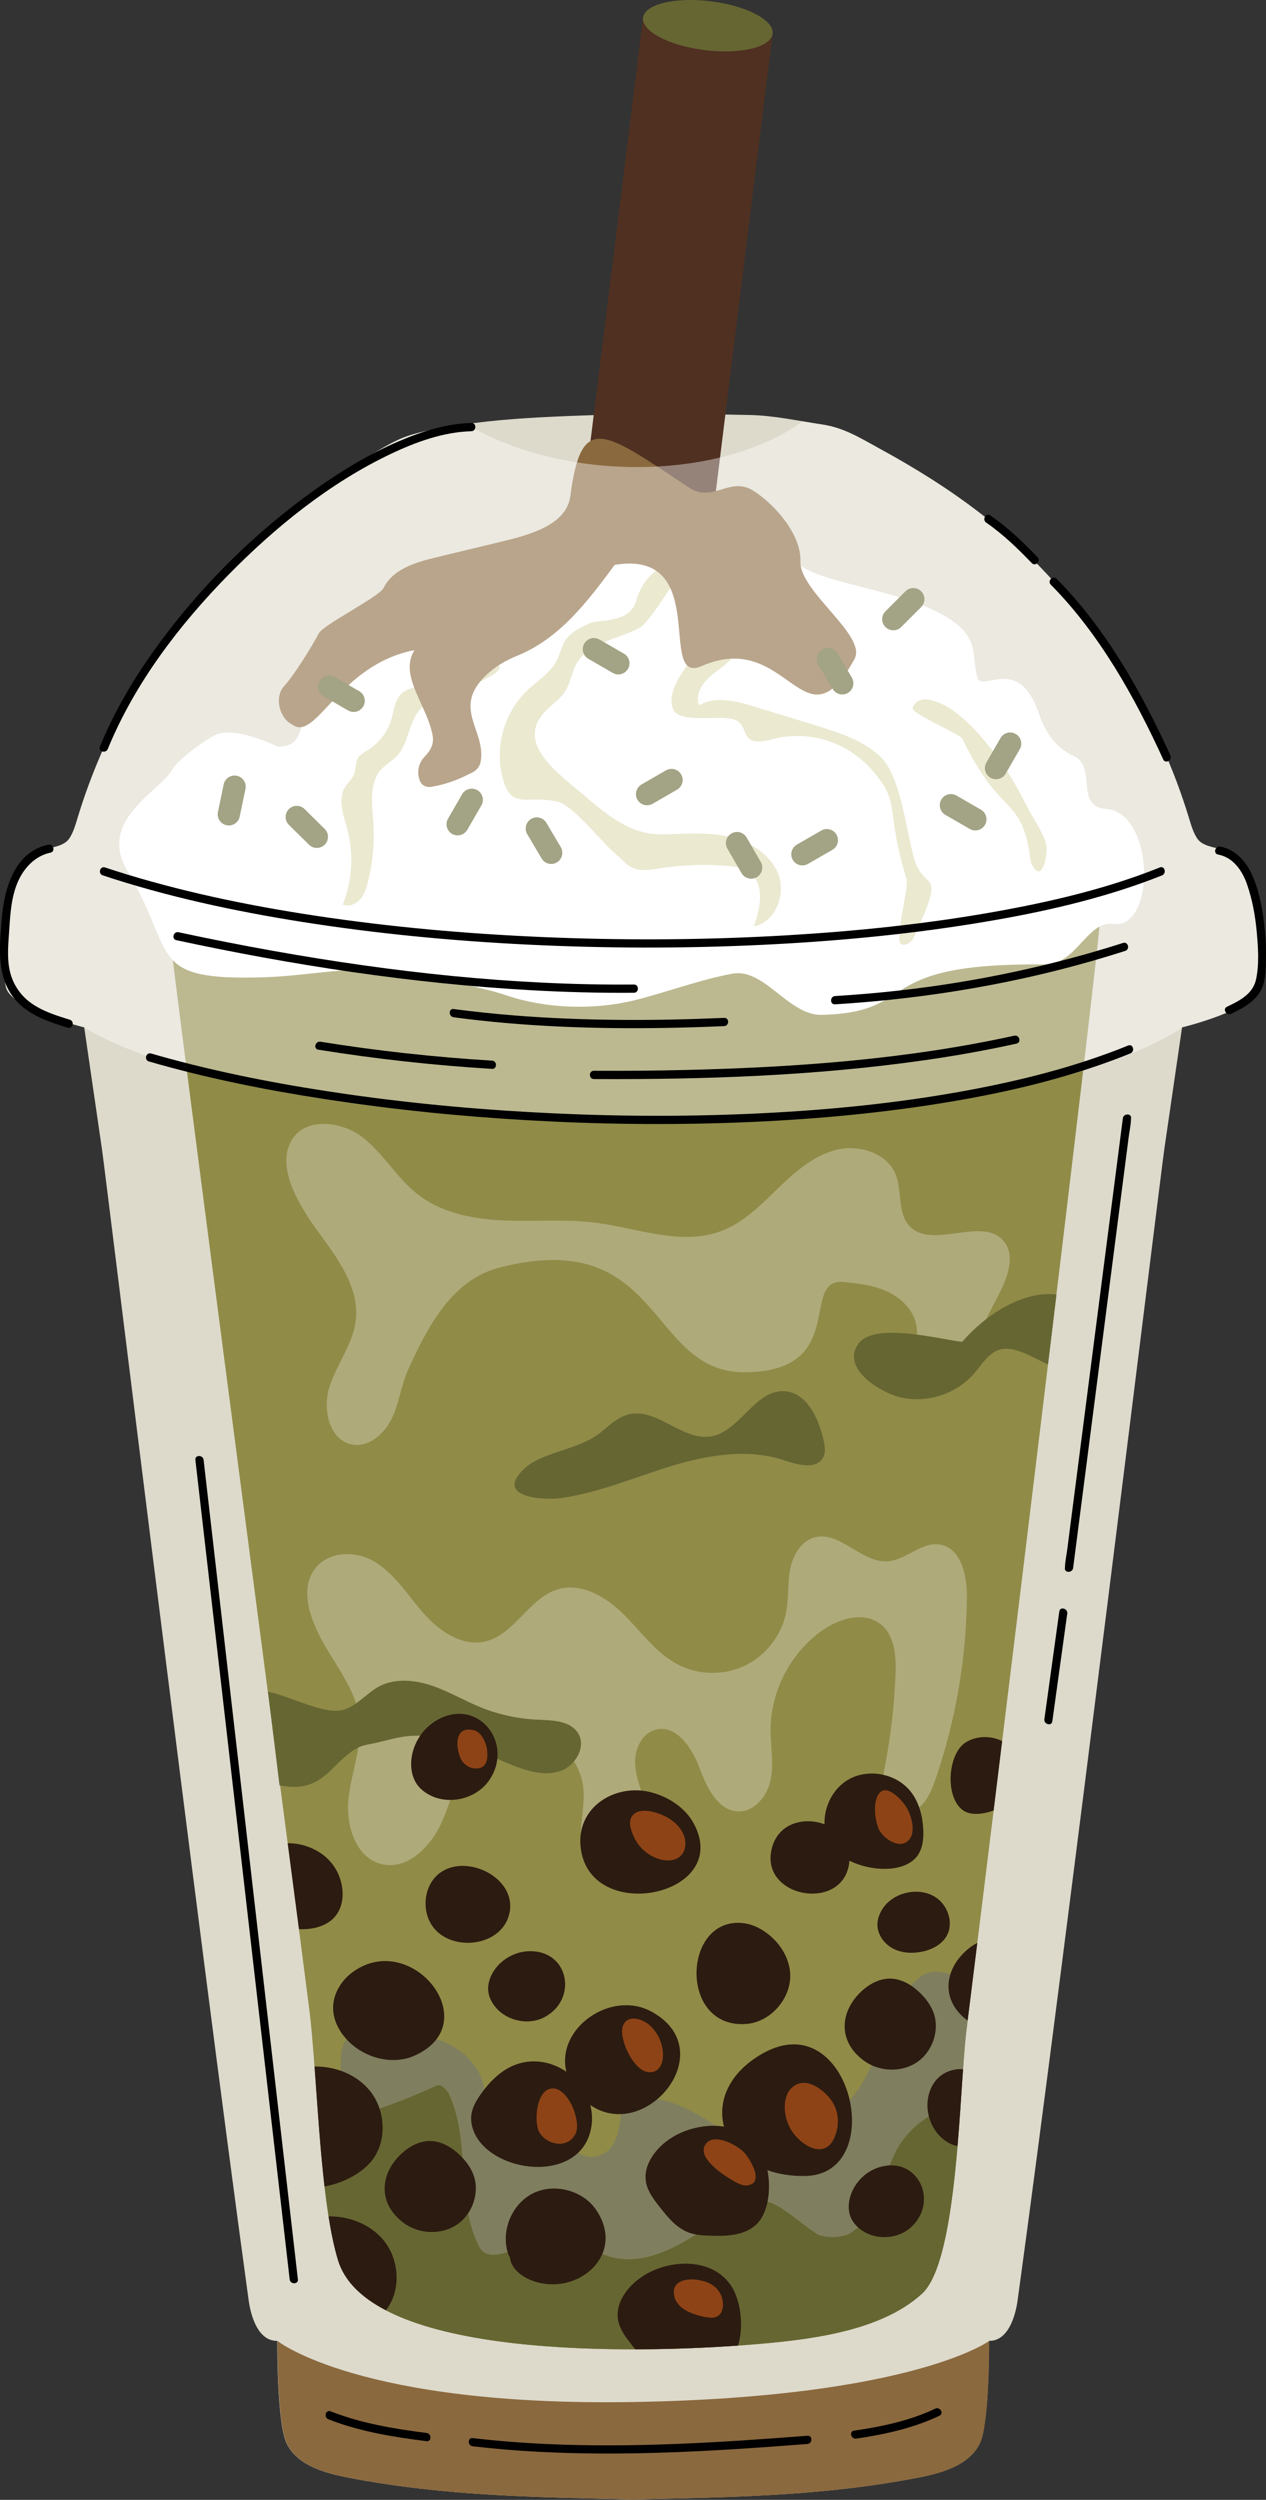 <?xml version="1.0" encoding="utf-8"?>
<!-- Generator: Adobe Illustrator 26.1.0, SVG Export Plug-In . SVG Version: 6.00 Build 0)  -->
<svg version="1.1" xmlns="http://www.w3.org/2000/svg" xmlns:xlink="http://www.w3.org/1999/xlink" x="0px" y="0px"
	 viewBox="0 0 312.25 616.22" style="enable-background:new 0 0 312.25 616.22;" xml:space="preserve">
<rect x="0" y="0" width="312.25" height="616.22" fill="#333333" stroke="none"/>
<style type="text/css">
	.st0{fill:#391F14;}
	.st1{fill:#682320;}
	.st2{fill:#D26F75;}
	.st3{fill:#FEEAE3;}
	.st4{fill:#F8E2E7;}
	.st5{fill:#E86E78;}
	.st6{fill:#F19299;}
	.st7{fill:#F4C3C9;}
	.st8{fill:#B3203B;}
	.st9{fill:#666633;}
	.st10{fill:#C74E69;}
	.st11{opacity:0.4;}
	.st12{fill:#FFFFFF;}
	.st13{fill:#FAEED5;}
	.st14{fill:#DCA455;}
	.st15{fill:#4F3021;}
	.st16{fill:#D69F53;}
	.st17{fill:#FCE3A2;}
	.st18{fill:#FFD480;}
	.st19{fill:#FBAF3C;}
	.st20{fill:#FDC363;}
	.st21{fill:#754A3C;}
	.st22{opacity:0.3;}
	.st23{fill:#DDEADB;}
	.st24{fill:#BCD3C2;}
	.st25{fill:#A3C6AC;}
	.st26{fill:#D8E5DA;}
	.st27{fill:#233328;}
	.st28{fill:#5C6B63;}
	.st29{fill:#82AD91;}
	.st30{fill:#D2DBD1;}
	.st31{fill:#7AA388;}
	.st32{opacity:0.5;}
	.st33{fill:#6C845F;}
	.st34{fill:#5E7553;}
	.st35{fill:#C1786C;}
	.st36{fill:#E7CCC2;}
	.st37{fill:#F8E7DA;}
	.st38{fill:#EAC8B6;}
	.st39{fill:#E3987F;}
	.st40{fill:#F2C4A8;}
	.st41{fill:#7A4D4B;}
	.st42{fill:#DE998E;}
	.st43{fill:#CC644C;}
	.st44{fill:#D88977;}
	.st45{fill:#D87C60;}
	.st46{fill:#F7E4D6;}
	.st47{fill:#8C4330;}
	.st48{fill:#D4695B;}
	.st49{fill:#F0D6BF;}
	.st50{fill:#C19160;}
	.st51{fill:#D8AA75;}
	.st52{fill:#915A26;}
	.st53{fill:#BC7C48;}
	.st54{fill:#5B361E;}
	.st55{fill:#7E4F23;}
	.st56{fill:#CE9957;}
	.st57{fill:#E2BA84;}
	.st58{fill:#22120A;}
	.st59{fill:#554E26;}
	.st60{fill:#F6ECF5;}
	.st61{fill:#DBB6D1;}
	.st62{fill:#F3E4E0;}
	.st63{fill:#996699;}
	.st64{fill:#E8D4E7;}
	.st65{fill:#C48BBD;}
	.st66{fill:#6F3670;}
	.st67{fill:#8F6191;}
	.st68{fill:#441946;}
	.st69{fill:#F3DAD0;}
	.st70{fill:#741112;}
	.st71{fill:#CC3333;}
	.st72{fill:#DE6D57;}
	.st73{fill:#C75044;}
	.st74{fill:#CA4536;}
	.st75{fill:#D25847;}
	.st76{fill:#F3E4DE;}
	.st77{fill:#E06865;}
	.st78{fill:#CC4746;}
	.st79{fill:#436137;}
	.st80{fill:#9A3332;}
	.st81{fill:#EDA99F;}
	.st82{fill:#CC6666;}
	.st83{fill:#E89B95;}
	.st84{fill:#2C1B10;}
	.st85{fill:#CCAAA2;}
	.st86{fill:#EFDFD9;}
	.st87{fill:#836759;}
	.st88{fill:#D1B7A6;}
	.st89{fill:#674E3D;}
	.st90{fill:#B0806D;}
	.st91{fill:#CDAA96;}
	.st92{fill:#967A67;}
	.st93{fill:#EBBC8B;}
	.st94{fill:#6B3715;}
	.st95{fill:#F7DEBC;}
	.st96{fill:#EFE4DA;}
	.st97{fill:#CC6E28;}
	.st98{fill:#B25827;}
	.st99{fill:#A54924;}
	.st100{fill:#9E6031;}
	.st101{fill:#DDDACC;}
	.st102{fill:#908B47;}
	.st103{fill:#AFAA7A;}
	.st104{fill:#7F7E5F;}
	.st105{fill:#8B693E;}
	.st106{fill:#8E4316;}
	.st107{fill:#DDDAB1;}
	.st108{fill:#8F9C58;}
	.st109{fill:#828E3C;}
	.st110{fill:#8E5852;}
	.st111{fill:#CA887F;}
	.st112{fill:#E3988D;}
	.st113{fill:#F2CAB9;}
	.st114{fill:#EDAB9A;}
	.st115{fill:#F2DDBB;}
	.st116{fill:#AC4D27;}
	.st117{fill:#E69F59;}
	.st118{fill:#F2DAAE;}
	.st119{fill:#DA7B38;}
	.st120{fill:#E9C1A4;}
	.st121{fill:#D58761;}
	.st122{fill:#55150F;}
</style>
<g id="Bg">
</g>
<g id="Graphic">
	<g id="Boba_3">
		<g id="Drink_00000176757082699428680920000016423685558743973817_">
			<g>
				<path class="st101" d="M304.11,210.58c-2.54-1.88-7.09-1.28-8.84-3.91c-0.97-1.46-1.46-3.17-1.97-4.85
					c-7.51-24.85-21.69-47.54-40.29-65.6c-7.05-6.85-14.93-12.8-23.21-18.08c-4.21-2.68-8.52-5.2-12.91-7.59
					c-4.71-2.57-8.71-5.12-14.1-5.92c-5.94-0.88-11.82-2.2-17.84-2.33c-14.91-0.32-29.84-0.37-44.75,0.25
					c-8.89,0.37-17.8,0.85-26.6,2.21c-4.4,0.68-9.14,1.33-13.35,2.82c-3.89,1.38-7.5,3.89-11.07,5.97
					c-5.57,3.25-10.94,6.85-16.05,10.77c-10.24,7.85-19.5,16.98-27.52,27.1c-11.86,14.96-21.01,32.1-26.53,50.39
					c-0.51,1.68-1,3.39-1.97,4.85c-1.75,2.63-6.3,2.03-8.84,3.91c-7.22,5.35-8.41,23.71-6.85,32.56c1,5.68,19.35,10.11,19.35,10.11
					c1.45,9.97,2.91,19.93,4.36,29.9c1.07,7.36,23.19,189.07,36.19,283.83c0.61,4.47,2.56,10.16,7.07,10.06
					c0,0-0.12,20.32,2.3,25.28c2.67,5.46,9.41,7.32,15.38,8.46c23.73,4.56,46.12,4.8,70.09,5.34c23.97-0.54,46.36-0.77,70.09-5.34
					c5.97-1.15,12.71-3,15.38-8.46c2.43-4.96,2.3-25.28,2.3-25.28c4.51,0.09,6.46-5.59,7.07-10.06
					c12.04-87.77,35.12-276.47,36.19-283.83c1.45-9.97,2.91-19.93,4.36-29.9c0,0,18.35-4.43,19.35-10.11
					C312.52,234.3,311.33,215.93,304.11,210.58z"/>
			</g>
			<g>
				<path class="st15" d="M190.56,8.32L158.6,4.35l-42.31,340.79l0.01,0c-0.01,0.04-0.02,0.08-0.02,0.12
					c-0.41,3.32,6.41,6.9,15.23,8c8.83,1.1,16.31-0.71,16.73-4.03c0.01-0.04,0-0.08,0.01-0.13l0.01,0L190.56,8.32z"/>
			</g>
			<g>
				<path class="st102" d="M271.22,227.86c-35.26,6-58.99,8.25-93.03,9.24c-7.14,0.21-14.26,0.64-21.4,0.58
					c-18.15-0.15-36.3-1.06-54.37-2.88c-17.94-1.81-44.1-4.02-60.95-7.9c1.17,12.83,32.32,248.41,34.82,268.44
					c1.99,15.98,2.44,46.46,7.05,61.75c7.47,24.77,74.77,23.03,101.26,20.91c13.36-1.07,32.19-2.87,42.81-12.61
					c8.98-8.23,9.13-50.44,11.01-65.39C245.95,440.11,270.33,240.04,271.22,227.86z"/>
			</g>
			<g>
				<path class="st103" d="M80.39,406.1c-3.12-5.28-6.98-13.74-2.72-19.38c3.38-4.48,10.16-4.48,14.69-1.77
					c5.04,3.02,8.2,8.29,12.07,12.7c3.88,4.41,9.51,8.3,15.24,6.98c7.3-1.68,10.83-10.83,18.03-12.89
					c5.84-1.67,11.88,1.97,16.18,6.25c4.3,4.29,7.92,9.5,13.3,12.31c5.09,2.66,11.44,2.76,16.61,0.26
					c5.17-2.5,9.04-7.54,10.11-13.18c0.65-3.43,0.33-6.99,0.96-10.42s2.59-7,5.95-7.96c6.27-1.79,11.64,6.32,18.15,5.86
					c4.55-0.32,8.32-4.84,12.83-4.13c5.27,0.82,6.75,7.65,6.69,12.98c-0.16,15.21-2.77,30.39-7.71,44.78
					c-0.79,2.31-1.69,4.67-3.4,6.41s-4.46,2.69-6.66,1.63c-3.64-1.75-3.27-6.97-2.49-10.94c1.47-7.52,2.36-15.15,2.65-22.81
					c0.17-4.51-0.17-9.71-3.75-12.47c-3.99-3.09-9.89-1.43-14.05,1.42c-7.99,5.48-13.01,15.04-13.01,24.73
					c0,4.04,0.82,8.13,0.05,12.1c-0.77,3.97-3.82,7.96-7.86,7.95c-5.22-0.02-7.97-5.99-9.79-10.88s-5.74-10.59-10.78-9.25
					c-3.23,0.86-5.03,4.49-5.04,7.83c-0.02,3.34,1.31,6.51,2.32,9.69c1.39,4.34,2.21,9.17,0.49,13.39
					c-1.72,4.23-6.76,7.34-10.96,5.55c-3.77-1.61-5.26-6.25-5.24-10.35s1.1-8.2,0.55-12.27c-0.76-5.62-4.87-10.65-10.22-12.51
					c-5.35-1.86-11.7-0.47-15.78,3.46c-4.79,4.61-6.08,11.64-8.72,17.73c-2.64,6.1-8.46,12.16-14.92,10.62
					c-6.48-1.54-8.95-9.68-8.19-16.3s3.5-13.11,2.65-19.72c-0.26-2-0.84-3.91-1.6-5.75C85.28,413.69,82.65,409.93,80.39,406.1z
					 M81.29,341.74c-1.83,5.57-0.11,13.41,5.68,14.36c4.18,0.68,7.99-2.82,9.77-6.67c1.78-3.85,2.27-8.19,4.03-12.04
					c4.97-10.89,10.89-21.97,22.48-24.94c40.26-10.32,36.47,25.81,60.28,25.81c26.06,0,13.53-23.25,24.49-22.24
					c3.72,0.34,7.5,0.8,10.88,2.37c3.38,1.58,6.35,4.48,7.08,8.14c0.51,2.56-0.1,5.2-0.05,7.82c0.05,2.61,1.07,5.56,3.51,6.48
					c3.8,1.45,7.18-2.82,9.04-6.44c2.64-5.13,5.27-10.26,7.91-15.4c2.12-4.13,4.14-9.5,1.15-13.06c-5.29-6.29-17.63,2.29-23.24-3.73
					c-3.02-3.25-1.74-8.55-3.39-12.67c-2.17-5.42-9.18-7.51-14.83-6.04c-5.65,1.47-10.19,5.57-14.38,9.63
					c-4.19,4.06-8.46,8.35-13.93,10.38c-9.78,3.63-20.48-0.77-30.83-2.09c-7.47-0.95-15.04-0.26-22.56-0.56
					c-7.52-0.31-15.33-1.77-21.28-6.38c-5.26-4.08-8.58-10.26-13.88-14.29c-4.79-3.64-14.12-5.11-17.49,1.23
					c-3.74,7.03,2.87,16.92,6.8,22.3c4.78,6.53,10.18,13.75,9.22,21.78c-0.55,4.59-3.12,8.6-5.08,12.82
					C82.16,339.42,81.68,340.56,81.29,341.74z"/>
			</g>
			<g>
				<path class="st9" d="M190.56,8.32c-0.41,3.32-7.9,5.13-16.73,4.03s-15.65-4.68-15.23-8c0.41-3.32,7.9-5.13,16.73-4.03
					S190.98,5,190.56,8.32z M222.9,527.22c-5.7,7.32-4.88,18.72-13.83,23.6c-2.44,0.81-4.88,0.81-7.32,0
					c-6.51-4.07-12.21-11.39-18.72-7.32c-9.76,5.7-21.97,17.09-34.18,12.21c-4.88-1.63-10.58-1.63-17.09-2.44
					c-4.07,0-11.39,5.7-13.83,0c-5.7-12.21-1.63-25.23-7.32-37.43c-0.81-0.81-1.63-2.44-3.25-1.63c-9.47,4.46-18.95,7.39-28.68,10.1
					c0.95,12.25,2.23,24.66,4.68,32.78c7.47,24.77,74.77,23.03,101.26,20.91c13.36-1.07,32.19-2.87,42.81-12.61
					c6.32-5.8,8.27-28.44,9.52-46.55C231.78,519.86,227,522,222.9,527.22z M83.93,421.64c-4.81,0.67-12.19-3.46-17.83-4.64
					l2.84,23.09c10.91,2.23,12.62-5.68,19.22-9.22c1.17-0.62,2.5-0.83,3.8-1.09c2.8-0.57,5.54-1.47,8.39-1.79
					c9.07-1.04,17.61,3.77,26.09,7.15c3.71,1.48,7.85,2.71,11.65,1.47c3.8-1.25,6.61-6.01,4.47-9.4c-1.97-3.12-6.38-3.15-10.07-3.31
					c-4.72-0.21-9.4-1.22-13.78-2.98c-4.09-1.64-7.91-3.93-12.07-5.36c-4.17-1.43-8.92-1.93-12.87,0.01
					C90.58,417.12,87.54,421.14,83.93,421.64z M200.82,361c0.94-0.27,1.72-0.82,2.22-1.78c0.68-1.33,0.39-2.93,0.06-4.38
					c-1.25-5.37-4.19-11.65-9.7-11.91c-7.24-0.35-10.87,9.94-18.02,11.14c-7.06,1.19-13.34-7.12-20.29-5.43
					c-2.71,0.66-4.81,2.73-6.98,4.49c-5.33,4.33-14.38,4.7-18.86,8.95c-7.39,7.02,4.66,7.87,9.44,7.16
					c9.29-1.38,18.03-5.17,27.02-7.89c8.99-2.72,18.78-4.35,27.7-1.38C195.72,360.75,198.68,361.6,200.82,361z M224.17,328.76
					c-5.31-0.52-10.45-0.29-12.44,2.45c-4.39,6.04,5.24,11.96,10.16,13.19c6.5,1.62,13.81-0.66,18.23-5.68
					c1.66-1.89,3-4.18,5.16-5.47c3.95-2.36,8.99,1.26,13.21,3.07c0.5-4.13,1.57-13.07,2.08-17.19c-8.36-1.11-17.77,5.23-23.25,11.64
					C234.57,330.45,229.29,329.26,224.17,328.76z"/>
			</g>
			<g>
				<path class="st104" d="M226.97,487.35c-10.58,8.14-8.95,26.04-21.97,34.18c-2.44,1.63-8.95-3.26-12.21,0.81
					c-2.44,2.44,1.63,6.51,0,9.76c-0.81,0.81-3.25,0.81-4.88,0c-10.58-7.32-21.16-17.09-33.36-14.65c-2.44,0.81,0,11.39-6.51,13.83
					c-6.51,2.44-8.95-6.51-15.46-6.51c0,3.26-3.25,6.51-6.51,4.88c-7.32-4.88-4.88-15.46-8.95-20.34
					c-5.7-8.14-18.72-9.76-30.11-7.32c-4.07,0.81-2.44,7.32-3.25,11.39c0,1.63-3.25,2.44-4.88,1.63c-0.3-0.13-0.61-0.26-0.91-0.39
					c0.23,3.16,0.46,6.41,0.71,9.68c9.73-2.71,19.21-5.64,28.68-10.1c1.63-0.81,2.44,0.81,3.25,1.63
					c5.7,12.21,1.63,25.23,7.32,37.43c2.44,5.7,9.76,0,13.83,0c6.51,0.81,12.21,0.81,17.09,2.44c12.21,4.88,24.41-6.51,34.18-12.21
					c6.51-4.07,12.21,3.26,18.72,7.32c2.44,0.81,4.88,0.81,7.32,0c8.95-4.88,8.14-16.27,13.83-23.6c4.1-5.21,8.88-7.36,14.03-8.38
					c0.53-7.61,0.93-14.41,1.49-18.83c0.47-3.76,0.94-7.52,1.39-11.28C234.7,486.31,229.94,484.87,226.97,487.35z"/>
			</g>
			<g>
				<path class="st84" d="M121.87,485.72c-1.04,1.55-1.67,3.44-1.42,5.29c0.16,1.12,0.63,2.18,1.27,3.11
					c2.64,3.87,8.29,5.31,12.46,3.17c8.39-4.31,6.24-16.54-3.63-16.31C127.12,481.05,123.78,482.88,121.87,485.72z"/>
				<path class="st84" d="M99.64,548.01c3.76,2.75,9.25,2.96,13.1,0.34s5.66-7.96,4.01-12.31c-0.69-1.82-1.9-3.4-3.29-4.76
					c-2-1.94-4.57-3.49-7.36-3.52c-2.44-0.02-4.77,1.13-6.62,2.72C93.69,535.45,92.93,543.11,99.64,548.01z"/>
				<path class="st84" d="M102.3,506.7c17.68-7.97-0.68-31.02-15.19-20.66c-2.84,2.02-4.9,5.29-4.95,8.77
					c-0.05,3.52,1.94,6.83,4.6,9.13C90.96,507.57,97.23,508.98,102.3,506.7z"/>
				<path class="st84" d="M238.14,429.54c-4.45,2.85-5.11,13.58-0.61,16.71c1.57,1.09,3.67,1.01,5.54,0.62
					c0.68-0.14,1.35-0.33,2-0.56c0.68-5.53,1.38-11.26,2.1-17.13C244.35,427.8,240.8,427.83,238.14,429.54z"/>
				<path class="st84" d="M102.91,439.94c0.78,1.07,1.85,1.91,3.03,2.53c4.87,2.57,11.53,0.94,14.67-3.57
					c6.33-9.09-2.62-20.6-12.75-14.93c-3.51,1.97-5.97,5.7-6.39,9.7C101.24,435.85,101.63,438.16,102.91,439.94z"/>
				<path class="st84" d="M107.79,462.28c-3.37,3.17-3.76,8.94-1.02,12.67c4.79,6.51,17.71,4.86,18.99-3.96
					C127.02,462.27,113.94,456.48,107.79,462.28z"/>
				<path class="st84" d="M73.74,475.54c3.43,0.15,6.97-0.71,9.03-3.27c2.34-2.91,2.2-7.48,0.3-11.07
					c-1.82-3.44-5.14-5.61-8.73-6.46c-1.11-0.26-2.25-0.39-3.38-0.39C72.02,462.34,72.95,469.49,73.74,475.54z"/>
				<path class="st84" d="M228.84,517.58c-0.46,3.39,0.81,6.98,3.32,9.32c1.12,1.04,2.51,1.84,4,2.12
					c0.57-6.72,0.98-13.34,1.37-18.96C233.56,509.78,229.56,512.26,228.84,517.58z"/>
				<path class="st84" d="M216.77,534.26c-3.27,1.03-5.96,3.72-7,6.99c-0.57,1.78-0.65,3.77,0.12,5.47
					c0.46,1.03,1.22,1.91,2.09,2.63c3.62,2.98,9.45,2.77,12.85-0.45C231.66,542.41,226.19,531.28,216.77,534.26z"/>
				<path class="st84" d="M189.29,534.96c2.73,0.98,5.89,1.51,9.46,1.42c20.58-0.55,11.01-42.57-10.74-30.14
					c-8.34,4.77-11.07,11.86-9.44,17.97c-4.35-0.67-9.14,0.43-12.72,2.62c-3.96,2.42-7.43,6.81-6.46,11.35
					c0.47,2.19,1.89,4.03,3.27,5.79c2.04,2.6,4.25,5.32,7.37,6.42c1.58,0.56,3.29,0.64,4.96,0.71c3.86,0.14,8.08,0.06,11.09-2.36
					C189.45,546.04,190.25,540.01,189.29,534.96z"/>
				<path class="st84" d="M131.27,540.76c-5.25,2.73-7.89,9.61-5.82,15.14l0.33,0.56c0.2,2.81,3.24,5.24,6.88,6.17
					c10.72,2.75,21.62-7.31,14.34-17.93C143.66,539.83,136.51,538.03,131.27,540.76z"/>
				<path class="st84" d="M238.56,480.61c-5.78,4.96-6.55,12.58,0.1,17.48c0.68-5.43,1.49-11.89,2.39-19.16
					C240.15,479.39,239.31,479.96,238.56,480.61z"/>
				<path class="st84" d="M190.46,455.27c-3.59,12.44,17.3,16.29,18.98,4.06c0.03-0.21,0.05-0.43,0.06-0.66
					c5.3,2.61,12.83,2.95,16.26-0.6c1.74-1.81,2.08-4.54,1.96-7.05c-0.16-3.3-1.01-6.67-3.03-9.29c-3.52-4.57-10.58-5.93-15.54-3
					c-3.75,2.21-5.93,6.65-5.79,10.96C198.46,447.85,192.19,449.29,190.46,455.27z"/>
				<path class="st84" d="M225.47,466.33c-3.01,0.13-6.03,1.58-7.69,4.04c-0.8,1.18-1.35,2.57-1.37,3.99
					c-0.03,2.46,1.61,4.76,3.77,5.92c2.17,1.17,4.78,1.31,7.19,0.82c2.55-0.51,5.11-1.85,6.27-4.17c1.24-2.5,0.54-5.67-1.26-7.81
					C230.67,467.08,228.07,466.21,225.47,466.33z"/>
				<path class="st84" d="M94.6,552.23c-3.26-3.94-8.42-5.94-13.56-5.89c0.63,4.03,1.39,7.69,2.31,10.74
					c1.58,5.24,5.85,9.3,11.84,12.41C98.98,564.63,98.57,557.03,94.6,552.23z"/>
				<path class="st84" d="M158.96,560.82c-3.96,2.42-7.43,6.81-6.46,11.35c0.47,2.19,1.89,4.03,3.27,5.79
					c0.3,0.38,0.61,0.77,0.92,1.15c9.66-0.02,18.54-0.44,25.34-0.92c1.5-4.82,0.63-11.34-1.78-14.86
					C175.54,556.46,165.32,556.92,158.96,560.82z"/>
				<path class="st84" d="M143.18,454.99c1.68,19.69,37.51,12.53,27.98-5.4c-2.1-3.96-6.33-6.76-10.89-7.86
					C151.77,439.69,142.35,445.32,143.18,454.99z"/>
				<path class="st84" d="M160.7,495.88c-10-5.46-23.62,4.08-21.01,14.81c-3.72-2.54-8.55-3.44-13.06-1.53
					c-3.39,1.44-6.06,4.2-8.16,7.22c-0.98,1.42-1.88,2.95-2.17,4.65c-0.43,2.56,0.6,5.22,2.27,7.21c6.62,7.9,24.55,8.91,27.16-3.32
					c0.45-2.09,0.36-4.13-0.14-6.02C159.42,528.36,178.14,505.41,160.7,495.88z"/>
				<path class="st84" d="M213.1,507.98c3.76,2.75,9.25,2.96,13.1,0.34c3.85-2.62,5.66-7.96,4.01-12.31
					c-0.69-1.82-1.9-3.4-3.29-4.76c-2-1.94-4.57-3.49-7.36-3.52c-2.44-0.02-4.77,1.13-6.62,2.72
					C207.15,495.43,206.39,503.08,213.1,507.98z"/>
				<path class="st84" d="M91.15,515.29c-3.26-3.94-8.43-5.95-13.57-5.89c0.69,9.32,1.35,20,2.46,29.57
					c4.26-0.76,8.41-2.86,11.01-5.6C95.58,528.58,95.35,520.36,91.15,515.29z"/>
				<path class="st84" d="M184.05,498.91c6.29-0.47,11.53-6.79,10.79-13.06c-0.44-3.76-2.73-7.15-5.79-9.39
					c-1.73-1.27-3.75-2.21-5.89-2.42C168.33,472.56,167.38,500.15,184.05,498.91z"/>
			</g>
			<g>
				<path class="st105" d="M243.98,577.05c0,0,0.12,20.32-2.3,25.28c-2.67,5.46-9.41,7.32-15.38,8.46
					c-25.06,4.82-48.62,4.81-74.12,5.43h8.06c-25.51-0.62-49.07-0.61-74.12-5.43c-5.97-1.15-12.71-3-15.38-8.46
					c-2.43-4.96-2.3-25.28-2.3-25.28s20.17,16.21,87.94,15.05C225.09,590.92,243.98,577.05,243.98,577.05z"/>
			</g>
			<g>
				<path class="st106" d="M156.33,452.75c-0.77-1.72-1.68-4.11,0.04-5.59c2.07-1.79,6.54-0.19,8.55,1.03
					c2.4,1.46,4.48,4.01,4.07,6.98C168.22,460.76,159.23,459.22,156.33,452.75z M119.25,435.34c1.21-1.06,1.03-3.28,0.79-4.55
					c-0.26-1.35-1.31-3.88-3.27-4.31c-5.45-1.22-4.16,5.92-2.64,7.83c0.67,0.84,1.76,1.54,3.03,1.62
					C118.11,435.99,118.79,435.75,119.25,435.34z M162.14,510.19c0.75-0.6,1.26-1.63,1.36-3.04c0.2-2.95-1.07-5.93-3.25-7.91
					c-1.68-1.53-5.42-2.83-6.56,0.05c-0.39,0.97-0.29,2.07-0.07,3.1c0.55,2.51,1.91,5.3,3.78,7.09
					C159,511.03,160.89,511.2,162.14,510.19z M205.16,528.1c0.13-0.18,0.25-0.37,0.35-0.57c1.76-3.39,1.55-7.45-0.93-10.4
					c-2.23-2.65-6.41-5.44-9.45-2.33c-1.11,1.13-1.53,2.78-1.57,4.36c-0.06,2.55,0.83,5.12,2.44,7.09
					C198.16,528.89,202.56,531.67,205.16,528.1z M186.28,537.3c0.62-2.17-2-6.11-3.15-7.11c-1.78-1.55-6.78-4.32-8.91-1.87
					c-2.91,3.35,4.47,8.12,7.35,9.65c0.83,0.44,1.77,0.85,2.75,0.74C185.48,538.57,186.07,538.04,186.28,537.3z M177.66,565.4
					c-1.19-2.3-3.71-3.26-6.36-3.49c-2.72-0.24-5.8,0.76-4.98,4.17c0.39,1.62,1.7,2.89,3.18,3.63c1.71,0.85,3.82,1.46,5.72,1.6
					c2.82,0.21,3.51-2.48,2.89-4.75C178,566.14,177.85,565.75,177.66,565.4z M141.41,526.84c0.19-0.24,0.36-0.51,0.52-0.81
					c1.54-3.06-1.71-11.29-5.62-11.23c-4.08,0.06-4.74,8.43-3.24,10.89C134.73,528.44,139.16,529.66,141.41,526.84z M224.78,452.6
					c0.78-1.93-0.01-4.77-0.85-6.46c-1.03-2.09-5.7-7.42-7.54-3.32c-0.98,2.19-0.59,5.49,0.19,7.69c0.93,2.6,5.59,5.83,7.81,2.78
					C224.55,453.08,224.68,452.85,224.78,452.6z"/>
			</g>
			<g>
				<path class="st12" d="M42.52,189.67c1.19-2.22,7.52-6.95,10.49-8.45c4.83-2.45,15.53,2.83,15.53,2.83
					c6.79,0.01,4.73-5.93,7.97-9.19c5.58-5.62,0.81-11.11,8.63-15.66c3.51-2.04,9.32-1.92,13.16-3.73
					c6.41-3.02,4.08-9.35,8.52-13.45c3.55-3.28,10.5-4.39,16.69-5.62c15.23-3.03,48.28-8.27,59.5-15.16
					c10.24,9.29,5.74,16.85,22.54,21.6c9.41,2.66,19.78,4.57,27.28,8.9c8.94,5.17,6.69,9.21,8.18,15.14
					c1.06,4.23,10.11-5.97,15.21,8.99c1.62,4.74,4.15,8.42,8.7,10.55c5.71,2.67,0,12.39,7.96,13.01
					c11.95,0.92,12.25,29.82,1.63,28.32c-6.29-0.89-9.07,10.08-16.72,9.99c-43.72-0.5-30.39,11.77-55.06,12.42
					c-8.26,0.22-14.15-11.59-22.06-10.15c-8.24,1.51-16.34,4.63-24.31,6.59c-10.01,2.45-21.87,2-31.29-1.19
					c-6.34-2.15-15.54-3.65-22.21-5.4c-11.11-2.91-25.5,0.49-37.49,0.88c-29.6,0.96-21.61-5.62-33.89-26.09
					C23.83,202.06,39.65,195,42.52,189.67z"/>
			</g>
			<g>
				<path class="st107" d="M156.85,148.27c2.13-7.39,7.12-8.93,11.54-11.96c5.3-3.63-7.78,16.85-10.48,18.36
					c-5.37,2.98-12.7,3.57-15.72,8.92c-1.22,2.16-1.47,4.77-2.81,6.85c-1.25,1.95-3.31,3.21-4.9,4.9
					c-6.15,6.51-0.25,12.59,6.67,18.28s13.26,12.25,22.22,12.06c5.4-0.11,10.87-0.62,16.15,0.51c5.28,1.13,10.5,4.27,12.45,9.3
					s-0.73,11.84-6.03,12.87c1.53-4.39,2.76-10.05-0.8-13.04c-1.7-1.43-4.05-1.76-6.27-1.92c-5.39-0.4-10.82-0.18-16.16,0.65
					c-2.38,0.37-4.96,0.83-7.08-0.31c-1.41-0.76-2.39-2.13-3.66-3.12c-3.13-2.46-10.59-12.19-14.49-13.02
					c-7.75-1.64-11.27,2.06-13.43-5.57c-2.16-7.63,0.23-16.36,5.97-21.82c2.58-2.46,5.85-4.4,7.41-7.6c0.74-1.53,1.04-3.26,1.96-4.7
					c1.4-2.18,3.94-3.27,6.28-4.38C147.32,152.75,155.29,153.69,156.85,148.27z M175.5,155.65c-3.09,5.6-11.69,13.04-9.53,19.06
					c1.33,3.71,10.91,1.59,14.74,2.54c4.7,1.16,0.91,7.36,9.68,5c9.12-2.45,18.84,0.66,24.95,7.87c7.05,8.33,2.73,8.32,8.27,26.65
					c0.63,2.07-3.3,15.65-1.18,16.07c1.15,0.23,2.41-0.58,2.9-1.65c8.39-18.1,2.64-10.82,0.11-19.63
					c-1.88-6.58-3.29-20.29-8.26-24.99c-4.36-4.12-10.31-6.01-16.04-7.77c-4.98-1.53-9.97-3.06-14.95-4.59
					c-4.53-1.39-9.7-2.73-13.8-0.34c-0.95-2.48,0.66-5.24,2.64-7.01c1.98-1.77,4.43-3.08,5.97-5.25c2.86-4.03,1.71-9.62-0.27-14.14
					c-1.3-2.98-2.17-6.61-4.35-8.97C174.44,144,178.64,149.96,175.5,155.65z M258.01,208.04c-1.03-3.55-3.42-6.55-5.03-9.82
					c-2.21-4.49-4.93-9.04-7.89-12.83c-3.8-4.84-9.81-11.98-16.34-12.97c-1.55-0.24-3.39,0.63-3.65,2.18
					c-0.22,1.38,11.72,6.31,12.32,7.57c9.19,19.24,14.37,13.88,16.55,28.52c0.14,0.96,0.24,1.95,0.72,2.79
					c0.62,1.08,1.16,1.42,1.63,1.3C257.76,214.39,258.43,209.5,258.01,208.04z M121.49,163.06c-3.95-1.17-10.28,5.13-14.25,5.87
					c-2.83,0.52-6.12,0.06-8.21,2.04c-1.68,1.6-1.86,4.16-2.52,6.39c-0.92,3.07-2.99,5.79-5.71,7.49c-0.9,0.56-1.9,1.05-2.46,1.95
					c-0.76,1.21-0.49,2.81-1.03,4.13c-0.47,1.15-1.5,1.97-2.16,3.02c-1.96,3.08-0.41,7.06,0.53,10.58
					c1.61,6.06,1.2,12.64-1.16,18.45c1.47,0.62,3.23-0.08,4.29-1.27c1.06-1.19,1.55-2.76,1.94-4.31c1.22-4.84,1.67-9.88,1.32-14.86
					c-0.31-4.44-1.05-9.5,1.92-12.82c1.16-1.3,2.76-2.13,3.94-3.4c2.73-2.94,2.76-7.57,5.15-10.78c2.52-3.39,7.01-4.46,11-5.82
					C115.81,169.11,127.66,164.88,121.49,163.06z"/>
			</g>
			<g>
				<path class="st105" d="M70.09,169.11c2.46-2.64,6.86-9.79,8.54-12.98c1.14-2.16,14.94-9.03,16-11.22
					c2.25-4.61,7.85-6.29,12.84-7.49c5.33-1.28,10.65-2.57,15.98-3.85c6.99-1.68,16.27-4.1,17.21-11.23
					c2.76-20.93,8.1-16.16,29.32-2.13c5.87,3.88,10.07-2.99,15.97,0.84c5.06,3.28,11.71,10.61,11.47,17.36
					c-0.26,7.41,16.49,18.23,13.34,24.03c-12.5,23.01-16.34-7.63-37.71,1.75c-11.19,4.91,2.61-28.87-21.44-24.95
					c-6.59,8.91-13.51,18.12-24.01,22.39c-2.39,0.97-4.67,2.21-6.64,3.87c-10.32,8.67-0.91,14.28-2.42,22.33
					c-0.24,1.3-1.23,2.29-2.45,2.79c-0.14,0.06-0.28,0.12-0.41,0.19c-2.97,1.55-6.23,2.68-9.47,3.17c-1.07,0.16-2.17-0.38-2.58-1.37
					c0-0.01,0-0.01-0.01-0.02l-0.08-0.19c-0.83-2.06-0.29-4.37,1.26-5.96c1.4-1.43,2.24-3.03,1.93-4.96
					c-1.18-7.41-8.47-14.84-4.51-21.22c-18.71,3.62-24.23,22.83-30.16,18.33C68.84,177.01,67.63,171.74,70.09,169.11z"/>
			</g>
			<g>
				<path class="st9" d="M185.27,216.6c-0.95,0-1.87-0.49-2.38-1.37l-3.48-6.03c-0.76-1.31-0.31-2.99,1-3.75
					c1.31-0.76,2.99-0.31,3.75,1l3.48,6.03c0.76,1.31,0.31,2.99-1,3.75C186.21,216.48,185.74,216.6,185.27,216.6z M197.91,213.33
					c-0.95,0-1.87-0.49-2.38-1.37c-0.76-1.31-0.31-2.99,1-3.75l6.03-3.48c1.31-0.76,2.99-0.31,3.75,1c0.76,1.31,0.31,2.99-1,3.75
					l-6.03,3.48C198.84,213.21,198.37,213.33,197.91,213.33z M135.95,212.97c-0.94,0-1.85-0.48-2.36-1.35l-3.55-5.99
					c-0.77-1.3-0.34-2.99,0.96-3.76c1.3-0.77,2.99-0.34,3.76,0.96l3.55,5.99c0.77,1.3,0.34,2.99-0.96,3.76
					C136.91,212.85,136.43,212.97,135.95,212.97z M78.15,209.02c-0.7,0-1.39-0.26-1.93-0.79l-4.96-4.89
					c-1.08-1.06-1.09-2.8-0.02-3.88s2.8-1.09,3.88-0.02l4.96,4.89c1.08,1.06,1.09,2.8,0.02,3.88
					C79.57,208.74,78.86,209.02,78.15,209.02z M112.87,205.93c-0.47,0-0.94-0.12-1.37-0.37c-1.31-0.76-1.76-2.43-1-3.75l3.48-6.03
					c0.76-1.31,2.43-1.76,3.75-1c1.31,0.76,1.76,2.43,1,3.75l-3.48,6.03C114.74,205.43,113.82,205.93,112.87,205.93z M240.56,204.71
					c-0.47,0-0.94-0.12-1.37-0.37l-6.03-3.48c-1.31-0.76-1.76-2.43-1-3.75c0.76-1.31,2.44-1.76,3.75-1l6.03,3.48
					c1.31,0.76,1.76,2.43,1,3.75C242.42,204.22,241.5,204.71,240.56,204.71z M56.44,203.48c-0.19,0-0.37-0.02-0.56-0.06
					c-1.48-0.31-2.44-1.76-2.13-3.24l1.42-6.82c0.31-1.48,1.76-2.44,3.24-2.13c1.48,0.31,2.44,1.76,2.13,3.24l-1.42,6.82
					C58.86,202.59,57.72,203.48,56.44,203.48z M159.6,198.5c-0.95,0-1.87-0.49-2.38-1.37c-0.76-1.31-0.31-2.99,1-3.75l6.03-3.48
					c1.31-0.76,2.99-0.31,3.75,1c0.76,1.31,0.31,2.99-1,3.75l-6.03,3.48C160.53,198.38,160.06,198.5,159.6,198.5z M245.66,192.08
					c-0.47,0-0.94-0.12-1.37-0.37c-1.31-0.76-1.76-2.43-1-3.75l3.48-6.03c0.76-1.31,2.44-1.76,3.75-1c1.31,0.76,1.76,2.43,1,3.75
					l-3.48,6.03C247.53,191.59,246.6,192.08,245.66,192.08z M87.22,175.5c-0.47,0-0.94-0.12-1.37-0.37l-6.03-3.48
					c-1.31-0.76-1.76-2.43-1-3.75c0.76-1.31,2.44-1.76,3.75-1l6.03,3.48c1.31,0.76,1.76,2.43,1,3.75
					C89.09,175.01,88.17,175.5,87.22,175.5z M207.74,171.19c-0.94,0-1.85-0.48-2.36-1.35l-3.55-5.99c-0.77-1.3-0.34-2.99,0.96-3.76
					c1.3-0.77,2.99-0.34,3.76,0.96l3.55,5.99c0.77,1.3,0.34,2.99-0.96,3.76C208.69,171.06,208.21,171.19,207.74,171.19z
					 M152.51,166.25c-0.47,0-0.94-0.12-1.37-0.37l-6.03-3.48c-1.31-0.76-1.76-2.43-1-3.75s2.43-1.76,3.75-1l6.03,3.48
					c1.31,0.76,1.76,2.43,1,3.75C154.38,165.76,153.46,166.25,152.51,166.25z M220.33,155.37c-0.7,0-1.4-0.27-1.94-0.8
					c-1.07-1.07-1.07-2.81,0-3.88l4.93-4.93c1.07-1.07,2.81-1.07,3.88,0c1.07,1.07,1.07,2.81,0,3.88l-4.93,4.93
					C221.73,155.11,221.03,155.37,220.33,155.37z"/>
			</g>
			<g class="st11">
				<g>
					<path class="st12" d="M304.11,210.6c-2.54-1.88-7.09-1.28-8.84-3.91c-0.97-1.46-1.46-3.17-1.97-4.85
						c-7.51-24.85-21.69-47.54-40.29-65.6c-7.05-6.85-14.93-12.8-23.21-18.08c-4.21-2.68-8.52-5.2-12.91-7.59
						c-4.71-2.57-8.71-5.12-14.1-5.92c-1.63-0.24-3.25-0.52-4.87-0.79c-19.87,14.47-58.17,15.34-82.86,0.71
						c-0.49,0.07-0.97,0.13-1.46,0.21c-4.4,0.68-9.14,1.33-13.35,2.82c-3.89,1.38-7.5,3.89-11.07,5.97
						c-5.57,3.25-10.94,6.85-16.05,10.77c-10.24,7.85-19.5,16.98-27.52,27.1c-11.86,14.96-21.01,32.1-26.53,50.39
						c-0.51,1.68-1,3.39-1.97,4.85c-1.75,2.63-6.3,2.03-8.84,3.91c-7.22,5.35-8.41,23.71-6.85,32.56c1,5.68,19.35,10.11,19.35,10.11
						s33.72,23.27,140.01,23.27c100.74,0,130.81-23.27,130.81-23.27s18.35-4.43,19.35-10.11
						C312.52,234.31,311.33,215.95,304.11,210.6z"/>
				</g>
			</g>
		</g>
		<g id="Stroke_00000124872307491411092200000007236157226296244655_">
			<g>
				<path d="M230.68,593.74c-6.3,2.98-13.17,4.43-20.03,5.42c-1.29,0.19-0.74,2.15,0.54,1.96c7.05-1.03,14.04-2.57,20.51-5.63
					C232.89,594.94,231.86,593.19,230.68,593.74L230.68,593.74z"/>
			</g>
			<g>
				<path d="M116.59,603.02c21.35,2.48,42.89,2.04,64.3,0.72c6.09-0.38,12.17-0.82,18.25-1.29c1.3-0.1,1.31-2.14,0-2.03
					c-21.44,1.66-42.97,3.03-64.49,2.03c-6.04-0.28-12.06-0.76-18.07-1.45C115.29,600.84,115.3,602.88,116.59,603.02L116.59,603.02z
					"/>
			</g>
			<g>
				<path d="M81,596.36c7.75,3.04,15.98,4.36,24.2,5.4c1.3,0.16,1.28-1.87,0-2.03c-8.04-1.02-16.08-2.36-23.66-5.33
					C80.32,593.92,79.79,595.89,81,596.36L81,596.36z"/>
			</g>
			<g>
				<path d="M48.19,359.88c0.21,1.8,0.41,3.59,0.62,5.39c0.56,4.89,1.13,9.78,1.69,14.67c0.84,7.27,1.67,14.54,2.51,21.81
					c1.02,8.83,2.03,17.67,3.05,26.5c1.11,9.67,2.23,19.35,3.34,29.02c1.12,9.77,2.25,19.53,3.37,29.3
					c1.05,9.11,2.1,18.22,3.15,27.32c0.89,7.73,1.78,15.46,2.67,23.18c0.64,5.53,1.27,11.06,1.91,16.59c0.3,2.62,0.59,5.24,0.9,7.86
					c0.01,0.11,0.03,0.22,0.04,0.34c0.15,1.29,2.18,1.3,2.03,0c-0.21-1.8-0.41-3.59-0.62-5.39c-0.56-4.89-1.13-9.78-1.69-14.67
					c-0.84-7.27-1.67-14.54-2.51-21.81c-1.02-8.83-2.03-17.67-3.05-26.5c-1.11-9.67-2.23-19.35-3.34-29.02
					c-1.12-9.77-2.25-19.53-3.37-29.3c-1.05-9.11-2.1-18.22-3.15-27.32c-0.89-7.73-1.78-15.46-2.67-23.18
					c-0.64-5.53-1.27-11.06-1.91-16.59c-0.3-2.62-0.59-5.24-0.9-7.86c-0.01-0.11-0.03-0.22-0.04-0.34
					C50.08,358.59,48.04,358.58,48.19,359.88L48.19,359.88z"/>
			</g>
			<g>
				<path d="M276.94,275.68c-0.47,3.67-0.95,7.35-1.42,11.02c-1.14,8.82-2.28,17.65-3.42,26.47c-1.38,10.67-2.76,21.35-4.13,32.02
					c-1.19,9.23-2.38,18.45-3.57,27.68c-0.39,3.02-0.78,6.04-1.17,9.07c-0.18,1.43-0.53,2.93-0.56,4.37c0,0.06-0.02,0.12-0.02,0.19
					c-0.17,1.29,1.87,1.28,2.03,0c0.47-3.67,0.95-7.35,1.42-11.02c1.14-8.82,2.28-17.65,3.42-26.47
					c1.38-10.67,2.76-21.35,4.13-32.02c1.19-9.23,2.38-18.45,3.57-27.68c0.39-3.02,0.78-6.04,1.17-9.07
					c0.18-1.43,0.53-2.93,0.56-4.37c0-0.06,0.02-0.12,0.02-0.19C279.14,274.39,277.11,274.4,276.94,275.68L276.94,275.68z"/>
			</g>
			<g>
				<path d="M261.27,397.23c-1.07,7.75-2.15,15.49-3.22,23.24c-0.15,1.1-0.31,2.2-0.46,3.3c-0.18,1.28,1.78,1.83,1.96,0.54
					c1.07-7.75,2.15-15.49,3.22-23.24c0.15-1.1,0.31-2.2,0.46-3.3C263.41,396.49,261.45,395.93,261.27,397.23L261.27,397.23z"/>
			</g>
			<g>
				<path d="M36.72,261.65c14.12,4.09,28.57,6.99,43.09,9.24c16.6,2.57,33.34,4.27,50.11,5.24c17.38,1.01,34.82,1.23,52.22,0.57
					c16.66-0.63,33.31-2.07,49.78-4.71c14.39-2.31,28.73-5.53,42.42-10.58c1.5-0.55,2.98-1.13,4.46-1.73
					c1.2-0.49,0.67-2.45-0.54-1.96c-13.17,5.35-27.08,8.8-41.04,11.32c-16.17,2.92-32.55,4.54-48.95,5.36
					c-17.25,0.87-34.54,0.84-51.79,0.04c-16.87-0.78-33.73-2.28-50.45-4.66c-14.81-2.11-29.57-4.86-44.02-8.76
					c-1.58-0.43-3.16-0.87-4.74-1.33C36,259.33,35.47,261.29,36.72,261.65L36.72,261.65z"/>
			</g>
			<g>
				<path d="M25.35,215.78c15.9,5.27,32.36,8.8,48.89,11.43c18.51,2.94,37.21,4.72,55.93,5.64c19.03,0.93,38.11,0.98,57.14,0.09
					c17.59-0.82,35.17-2.42,52.56-5.21c14.37-2.3,28.77-5.35,42.48-10.32c1.42-0.52,2.84-1.06,4.25-1.62
					c1.2-0.48,0.68-2.45-0.54-1.96c-13.03,5.23-26.84,8.45-40.63,10.91c-16.98,3.03-34.19,4.8-51.4,5.82
					c-18.94,1.11-37.94,1.27-56.9,0.56c-18.74-0.7-37.47-2.24-56.03-4.91c-16.83-2.42-33.6-5.73-49.89-10.69
					c-1.78-0.54-3.55-1.11-5.31-1.69C24.65,213.41,24.11,215.37,25.35,215.78L25.35,215.78z"/>
			</g>
			<g>
				<path d="M11.91,208.22c-8.38,1.74-10.88,10.94-11.48,18.3c-0.6,7.34-1.49,15.39,4.35,20.96c3.27,3.12,7.69,4.54,11.91,5.85
					c1.25,0.39,1.79-1.57,0.54-1.96c-3.36-1.04-6.82-2.11-9.69-4.21c-2.73-1.99-4.57-4.93-5.21-8.23c-0.62-3.19-0.26-6.53-0.05-9.75
					c0.26-3.99,0.51-8.11,2.13-11.82c1.5-3.44,4.28-6.39,8.04-7.18C13.73,209.91,13.19,207.95,11.91,208.22L11.91,208.22z"/>
			</g>
			<g>
				<path d="M303.66,249.9c3.26-1.54,6.68-3.42,7.87-7.06c0.66-2.03,0.67-4.34,0.71-6.46c0.05-2.37-0.04-4.74-0.28-7.1
					c-0.44-4.44-1.22-9.09-2.96-13.22c-1.47-3.49-4.14-6.63-8.02-7.37c-1.28-0.24-1.83,1.72-0.54,1.96
					c3.74,0.71,5.96,3.97,7.14,7.36c1.31,3.76,2.03,7.79,2.39,11.75c0.34,3.76,0.64,8.02-0.19,11.73c-0.8,3.58-4.11,5.22-7.15,6.67
					C301.45,248.71,302.48,250.46,303.66,249.9L303.66,249.9z"/>
			</g>
			<g>
				<path d="M43.5,231.76c28.73,6.17,57.91,10.67,87.27,12.32c8.52,0.48,17.05,0.71,25.58,0.64c1.31-0.01,1.31-2.05,0-2.03
					c-29.84,0.25-59.65-3.07-89-8.3c-7.8-1.39-15.57-2.93-23.31-4.59C42.77,229.52,42.22,231.48,43.5,231.76L43.5,231.76z"/>
			</g>
			<g>
				<path d="M146.48,265.99c27.27,0.14,54.71-0.79,81.73-4.67c7.54-1.08,15.05-2.42,22.49-4.06c1.28-0.28,0.74-2.24-0.54-1.96
					c-26.41,5.8-53.49,7.77-80.48,8.44c-7.73,0.19-15.47,0.25-23.21,0.21C145.18,263.95,145.17,265.98,146.48,265.99L146.48,265.99z
					"/>
			</g>
			<g>
				<path d="M116.26,104.26c-6.23,0.17-12.29,2.11-17.97,4.55c-7.28,3.13-14.11,7.28-20.56,11.87c-14.7,10.47-27.8,23.4-38.49,37.94
					c-5.81,7.9-10.88,16.38-14.61,25.46c-0.5,1.21,1.47,1.74,1.96,0.54c6.63-16.17,17.59-30.54,29.77-42.94
					c11.61-11.82,24.98-22.63,40.01-29.78c6.18-2.94,12.96-5.41,19.88-5.6C117.56,106.26,117.57,104.22,116.26,104.26L116.26,104.26
					z"/>
			</g>
			<g>
				<path d="M111.89,250.76c17.37,2.32,34.94,2.92,52.45,2.62c4.76-0.08,9.52-0.23,14.27-0.44c1.3-0.06,1.31-2.09,0-2.03
					c-17.24,0.75-34.55,0.77-51.76-0.6c-5-0.4-9.99-0.92-14.96-1.58C110.6,248.56,110.61,250.59,111.89,250.76L111.89,250.76z"/>
			</g>
			<g>
				<path d="M78.5,258.75c14.2,2.28,28.5,3.86,42.85,4.73c1.31,0.08,1.3-1.96,0-2.03c-14.17-0.86-28.29-2.41-42.31-4.66
					C77.76,256.58,77.21,258.54,78.5,258.75L78.5,258.75z"/>
			</g>
			<g>
				<path d="M205.96,247.57c18.86-1.16,37.64-3.98,55.95-8.67c5.25-1.35,10.46-2.85,15.62-4.5c1.24-0.4,0.71-2.36-0.54-1.96
					c-17.91,5.72-36.39,9.61-55.07,11.71c-5.31,0.6-10.63,1.05-15.96,1.38C204.66,245.61,204.65,247.65,205.96,247.57L205.96,247.57
					z"/>
			</g>
			<g>
				<path d="M255.92,137.36c-3.6-3.74-7.38-7.34-11.66-10.3c-1.08-0.74-2.1,1.02-1.03,1.76c4.14,2.85,7.77,6.37,11.25,9.98
					C255.39,139.75,256.83,138.31,255.92,137.36L255.92,137.36z"/>
			</g>
			<g>
				<path d="M288.66,186.17c-7.14-15.61-15.89-31.2-28.05-43.49c-0.92-0.93-2.36,0.51-1.44,1.44
					c12.03,12.17,20.66,27.63,27.73,43.08C287.45,188.39,289.2,187.36,288.66,186.17L288.66,186.17z"/>
			</g>
		</g>
	</g>
</g>
</svg>
